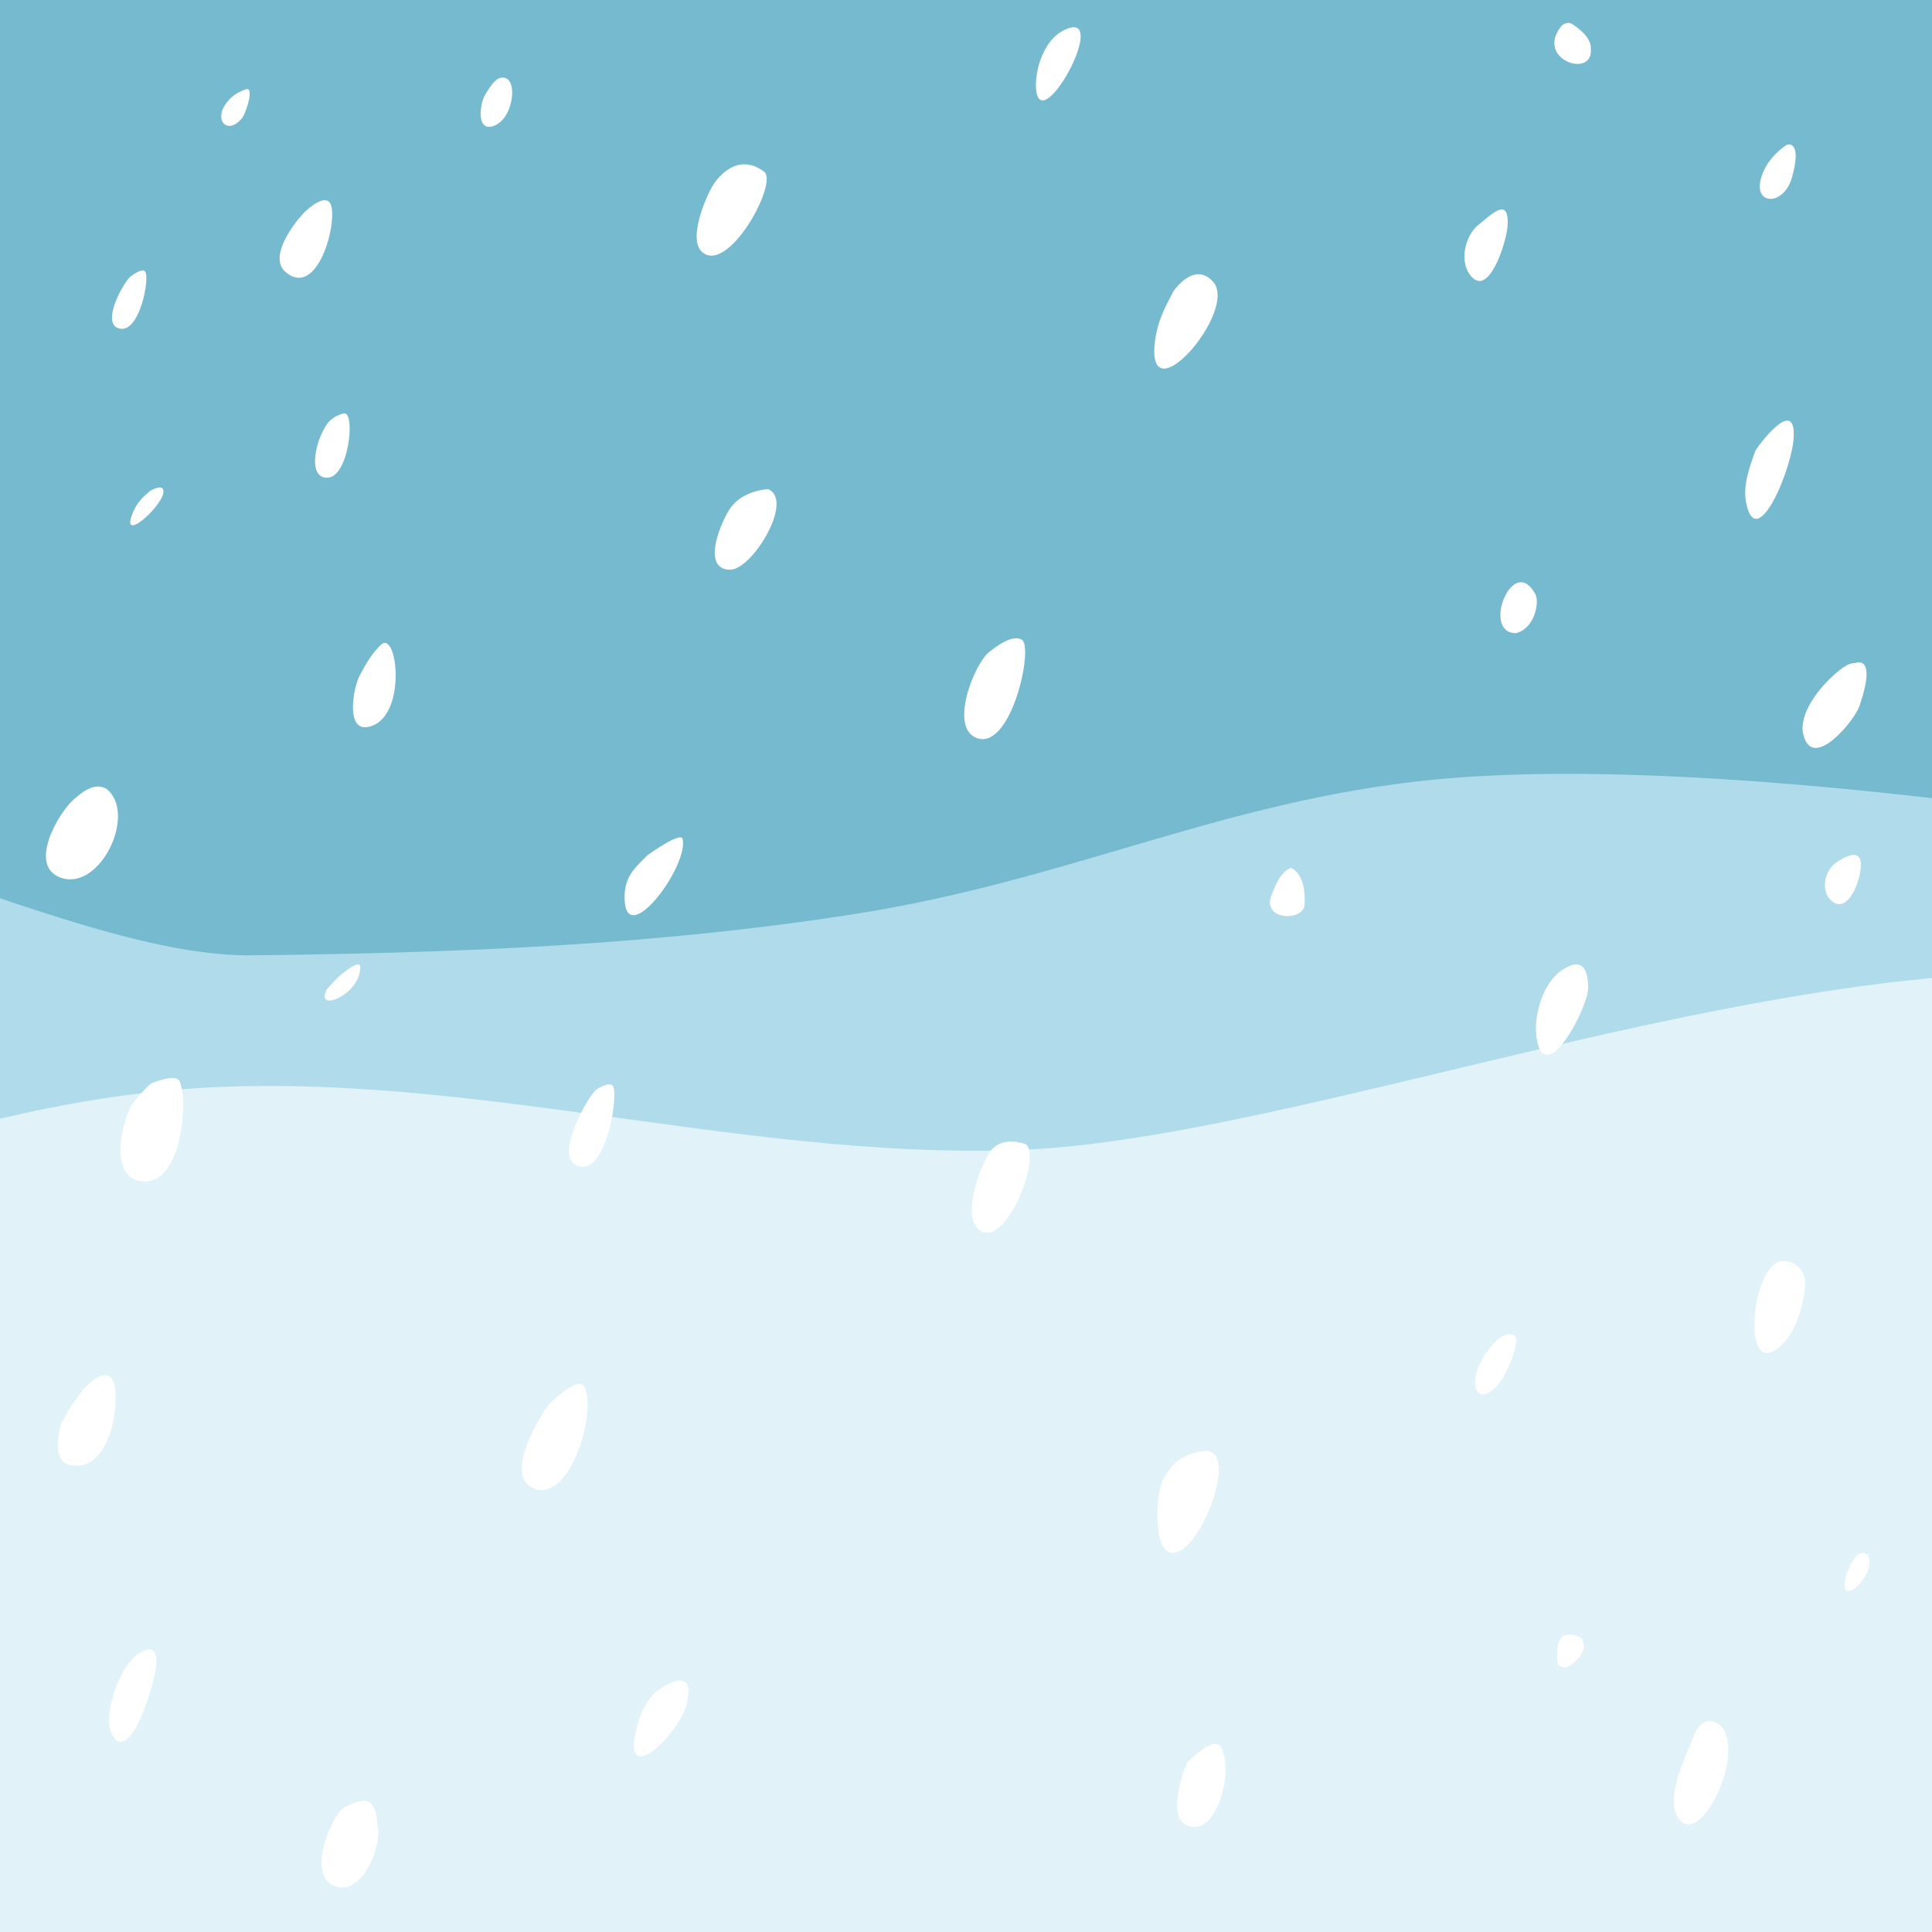 <svg width="100%" height="100%" viewBox="0 0 800 800" version="1.1" xmlns="http://www.w3.org/2000/svg" style="fill-rule: evenodd; clip-rule: evenodd; stroke-linejoin: round; stroke-miterlimit: 2">
  <rect x="0" y="0" width="800" height="800" fill="#333333" stroke="none"/>
  <g id="snowfall-landscape">
    <g transform="matrix(0.84,0,0,0.897,54.572,53.204)">
      <g id="landscape">
        <rect x="-80.271" y="-62.835" width="990.554" height="903.087" style="fill: rgb(118, 186, 207)" />
        <clipPath id="snowfall-landscape_0">
          <rect x="-80.271" y="-62.835" width="990.554" height="903.087" />
        </clipPath>
        <g clip-path="url(#snowfall-landscape_0)">
          <g transform="matrix(1.19,0,0,1.114,-64.957,-59.291)">
            <path
              d="M-317.074,416.647C-249.603,399.121 -228.195,348.47 -159.454,337.627C-86.114,326.059 30.108,396.736 104.557,395.859C190.506,394.847 271.828,391.668 354.855,378.604C446.276,364.219 511.696,329.069 603.84,322.19C705.948,314.568 863.299,336.869 962.77,355.08C1019.14,365.399 1064.17,369.955 1118.7,387.373C1162.45,401.35 1145.45,477.59 1141.5,509.503C1131.46,590.51 1120.89,671.876 1116.74,753.435C1114.35,800.249 1119.02,859.239 1085.56,896.978C1022.13,968.5 785.433,975.001 696.624,983.85C594.437,994.031 492.199,1004.49 389.763,1011.85C121.264,1031.15 -147.249,1016.12 -251.178,724.308"
              style="fill: rgb(175, 219, 234)"
            />
          </g>
          <g transform="matrix(1.19,0,0,1.114,-64.957,-59.291)">
            <path
              d="M-195.523,534.282C-192.361,528.772 -145.506,512.675 -138.593,509.878C-75.674,484.421 -8.922,461.04 58.741,452.977C179.229,438.62 300.803,480.931 422.146,476.501C574.239,470.948 871.795,332.838 991.715,449.812C1078.58,534.546 1066.18,693.779 1060.21,803.084C1057.7,849.151 1055.33,906.33 1020.88,941.351C964.667,998.497 861.312,992.519 788.59,988.671C666.014,982.184 544.128,965.349 421.673,956.815C315.91,949.444 209.969,946.993 103.987,945.753C-47.804,943.978 -148.323,970.972 -190.577,794.715"
              style="fill: rgb(225, 243, 249)"
            />
          </g>
        </g>
      </g>
    </g>
    <g id="snow-flakes">
      <path d="M136.082,83.393C132.959,81.115 126.369,87.524 125.602,88.357C121.082,93.268 110.999,106.787 118.459,112.826C132.621,124.291 141.149,87.09 136.082,83.393Z" style="fill: white" />
      <path d="M201.495,38.238C198.304,42.374 196.912,56.115 205.491,51.658C213.375,47.563 214.698,29.762 206.701,32.381C204.483,33.107 201.495,38.238 201.495,38.238Z" style="fill: white" />
      <path
        d="M142.462,171.192C139.675,171.687 136.981,173.476 135.533,175.425C134.394,176.957 133.045,179.8 132.365,181.468C130.802,185.3 128.01,196.937 134.806,197.798C144.469,199.021 147.321,170.329 142.462,171.192Z"
        style="fill: white"
      />
      <path d="M62.356,203.139C59.047,205.839 56.882,208.037 55.275,211.681C48.999,225.912 66.576,210.385 67.609,204.182C68.361,199.667 62.356,203.139 62.356,203.139Z" style="fill: white" />
      <path d="M54.06,114.488C50.995,117.08 42.23,133.074 48.683,135.791C57.677,139.578 62.381,114.38 59.983,112.285C58.5,110.99 54.06,114.488 54.06,114.488Z" style="fill: white" />
      <path d="M94.243,42.05C88.029,49.306 93.953,56.349 100.107,49.059C101.998,46.819 105.37,35.835 101.876,36.963C96.43,38.72 94.243,42.05 94.243,42.05Z" style="fill: white" />
      <path d="M157.838,266.921C153.081,271.146 149.428,278.949 149.081,279.493C146.596,283.384 142.64,302.876 152.37,301.023C168.735,297.906 164.744,260.787 157.838,266.921Z" style="fill: white" />
      <g transform="matrix(1,0,0,1,-30.569,-5.597)">
        <path d="M74.674,332.245C69.304,329.167 63.876,334.276 61.275,336.481C54.916,341.873 41.869,364.119 55.734,369.025C72.032,374.792 87.503,342.509 74.674,332.245Z" style="fill: white" />
      </g>
      <path d="M135.526,409.336C129.718,419.897 149.185,412.061 149.198,400.596C149.203,396.304 140,404.648 140,404.648L135.526,409.336Z" style="fill: white" />
      <path
        d="M62.632,448.586C58.9,451.563 54.452,457.598 54.079,458.366C50.368,465.994 45.228,487.073 58.28,489.093C75.777,491.801 78.057,454.125 74.277,447.566C72.48,444.449 62.632,448.586 62.632,448.586Z"
        style="fill: white"
      />
      <g transform="matrix(1,0,0,1,126.024,-136.102)">
        <path d="M142.126,490.198C136.932,495.473 132.374,498.947 132.61,508.305C133.145,529.589 159.151,494.92 156.656,483.52C155.928,480.19 142.126,490.198 142.126,490.198Z" style="fill: white" />
      </g>
      <g transform="matrix(1,0,0,1,-21.175,11.026)">
        <path
          d="M54.381,565.911C49.572,572.474 46.385,578.5 46.275,579.027C44.747,586.349 43.046,596.817 53.908,595.867C68.453,594.594 71.483,564.992 67.513,559.86C64.132,555.491 57.097,562.203 54.381,565.911Z"
          style="fill: white"
        />
      </g>
      <path d="M227.212,581.646C221.011,590.117 209.005,612.257 221.59,616.52C236.568,621.593 247.208,583.817 241.992,574.216C239.309,569.277 227.212,581.646 227.212,581.646Z" style="fill: white" />
      <path
        d="M254.034,450.108C253.072,447.365 247.347,450.651 246.598,451.481C244.637,453.654 243.055,456.193 241.679,458.766C239.348,463.127 231.467,478.837 238.415,482.392C250.358,488.502 255.94,455.541 254.034,450.108Z"
        style="fill: white"
      />
      <path
        d="M55.435,686.269C50.635,691.083 47.78,699.021 47.444,700.091C45.874,705.083 43.753,713.169 46.361,718.14C53.687,732.105 65.044,695.122 64.784,687.744C64.439,677.971 55.435,686.269 55.435,686.269Z"
        style="fill: white"
      />
      <path
        d="M156.244,755.694C156.244,755.694 156.438,745.184 150.272,745.662C146.638,745.944 141.888,748.783 141.322,749.391C136.097,755.006 128.26,774.924 137.217,780.299C148.871,787.291 158.874,764.334 156.244,755.694Z"
        style="fill: white"
      />
      <path d="M274.113,698.848C269.041,701.36 265.447,708.805 264.049,713.884C256.156,742.555 280.973,718.102 284.101,706.454C288.949,688.401 274.113,698.848 274.113,698.848Z" style="fill: white" />
      <path d="M424.1,473.54C413.496,470.354 409.833,477.034 409.594,477.405C405.839,483.244 397.653,504.639 406.036,509.636C417.504,516.473 432.195,475.972 424.1,473.54Z" style="fill: white" />
      <path d="M423.081,264.862C419.029,262.595 412.423,267.752 409.528,270.045C403.326,274.958 392.52,302.181 405.036,305.788C418.963,309.8 428.135,267.69 423.081,264.862Z" style="fill: white" />
      <path d="M303.018,209.59C299.169,214.377 289.643,235.896 302.37,235.896C311.511,235.896 329.04,207.067 318.054,202.544C318.054,202.544 308.393,202.902 303.018,209.59Z" style="fill: white" />
      <path d="M316.405,71.089C304.827,62.407 296.332,74.76 295.027,77.007C291.899,82.39 283.552,101.828 292.466,105.454C303.614,109.989 322.141,75.39 316.405,71.089Z" style="fill: white" />
      <path d="M485.865,120.663C482.496,127.07 479.476,132.686 478.372,140.371C473.526,174.107 513.04,128.762 502.342,116.704C494.417,107.771 485.865,120.663 485.865,120.663Z" style="fill: white" />
      <path d="M441.062,12.245C430.878,16.88 427.988,32.124 429.202,38.371C432.344,54.536 459.645,3.787 441.062,12.245Z" style="fill: white" />
      <path d="M480.994,614.244C478.498,620.618 477.007,648.474 488.816,642.046C499.979,635.97 514.454,594.92 495.424,601.508C495.424,601.508 485.624,602.42 480.994,614.244Z" style="fill: white" />
      <path d="M491.449,729.992C488.78,736.595 484.491,751.495 490.458,755.225C502.821,762.952 511.323,734.547 505.685,723.609C502.793,717.999 491.449,729.992 491.449,729.992Z" style="fill: white" />
      <g transform="matrix(0.28,0.96,-0.96,0.28,1123.95,-132.275)">
        <path d="M646.757,677.288C636.941,687.866 654.228,689.644 654.228,689.644C654.228,689.644 659.804,688.444 653.91,680.099C650.84,675.752 646.757,677.288 646.757,677.288Z" style="fill: white" />
      </g>
      <path
        d="M619.893,554.91C617.056,557.307 611.854,564.735 611.034,569.763C610.067,575.682 612.357,580.169 618.242,575.419C623.96,570.805 627.683,558.685 627.959,555.267C628.175,552.585 625.003,550.591 619.893,554.91Z"
        style="fill: white"
      />
      <path d="M701.163,719.361C698.665,726.059 687.689,746.965 696.397,754.429C705.399,762.144 722.655,725.923 712.644,714.734C712.644,714.734 705.493,707.753 701.163,719.361Z" style="fill: white" />
      <path
        d="M738.127,522.122C725.108,522.665 720.43,573.033 737.498,557.142C740.761,554.104 743.035,549.932 744.512,545.769C746.479,540.226 748.236,532.577 747.074,528.663C745.031,521.781 738.127,522.122 738.127,522.122Z"
        style="fill: white"
      />
      <path d="M657.644,408.819C657.41,398.466 653.264,397.395 646.631,401.799C638.975,406.881 634.793,420.701 636.269,429.903C639.692,451.23 657.83,417.092 657.644,408.819Z" style="fill: white" />
      <g transform="matrix(1,0,0,1,26.508,-54.594)">
        <path d="M716.27,234.701C716.472,218.682 700.786,240.081 700.325,241.34C698.039,247.581 695.211,255.479 696.429,262.219C700.536,284.946 716.103,247.941 716.27,234.701Z" style="fill: white" />
      </g>
      <path d="M770.45,359.82C771.667,349.189 761.855,356.209 760.617,356.965C755.88,359.856 753.709,368.234 757.807,372.446C764.163,378.979 769.582,367.399 770.45,359.82Z" style="fill: white" />
      <g transform="matrix(1.538,0,0,1.49,-556.789,81.567)">
        <path d="M709.58,186.445C706.696,187.506 705.301,191.606 704.393,193.911C701.519,201.208 712.965,201.301 713.25,196.766C713.814,187.812 709.58,186.445 709.58,186.445Z" style="fill: white" />
      </g>
      <path d="M624.238,93.668C625.161,80.559 616.921,89.467 612.341,92.977C606.908,97.142 604.146,107.563 608.634,113.718C616.262,124.179 623.758,100.486 624.238,93.668Z" style="fill: white" />
      <path d="M739.813,59.97C733.24,64.545 731.136,69.074 730.599,70.188C723.434,85.051 738.398,86.473 742.014,73.471C746.491,57.374 739.813,59.97 739.813,59.97Z" style="fill: white" />
      <g transform="matrix(0.427,0.904,-0.904,0.427,587.762,-424.063)">
        <path
          d="M626.162,242.883C607.325,244.234 631.546,269.987 637.699,257.087C637.699,257.087 639.258,251.762 633.719,246.514C629.233,242.263 626.162,242.883 626.162,242.883Z"
          style="fill: white"
        />
      </g>
      <path
        d="M769.915,292.482C777.373,270.72 768.469,274.538 768.408,274.534C764.84,274.303 760.737,278.226 758.393,280.406C752.814,285.598 744.683,295.929 746.715,304.163C750.542,319.671 767.931,298.271 769.915,292.482Z"
        style="fill: white"
      />
      <path d="M646.649,10.632C635.149,24.706 660.187,32.942 658.702,20.019C658.702,20.019 659.619,15.516 651.002,9.952C648.88,8.582 646.649,10.632 646.649,10.632Z" style="fill: white" />
      <g transform="matrix(1,0,0,1,-19.28,218.243)">
        <path d="M792.864,425.696C787.593,421.761 784.049,433.082 783.758,434.139C779.607,449.21 796.643,434.123 792.864,425.696Z" style="fill: white" />
      </g>
    </g>
  </g>
</svg>
